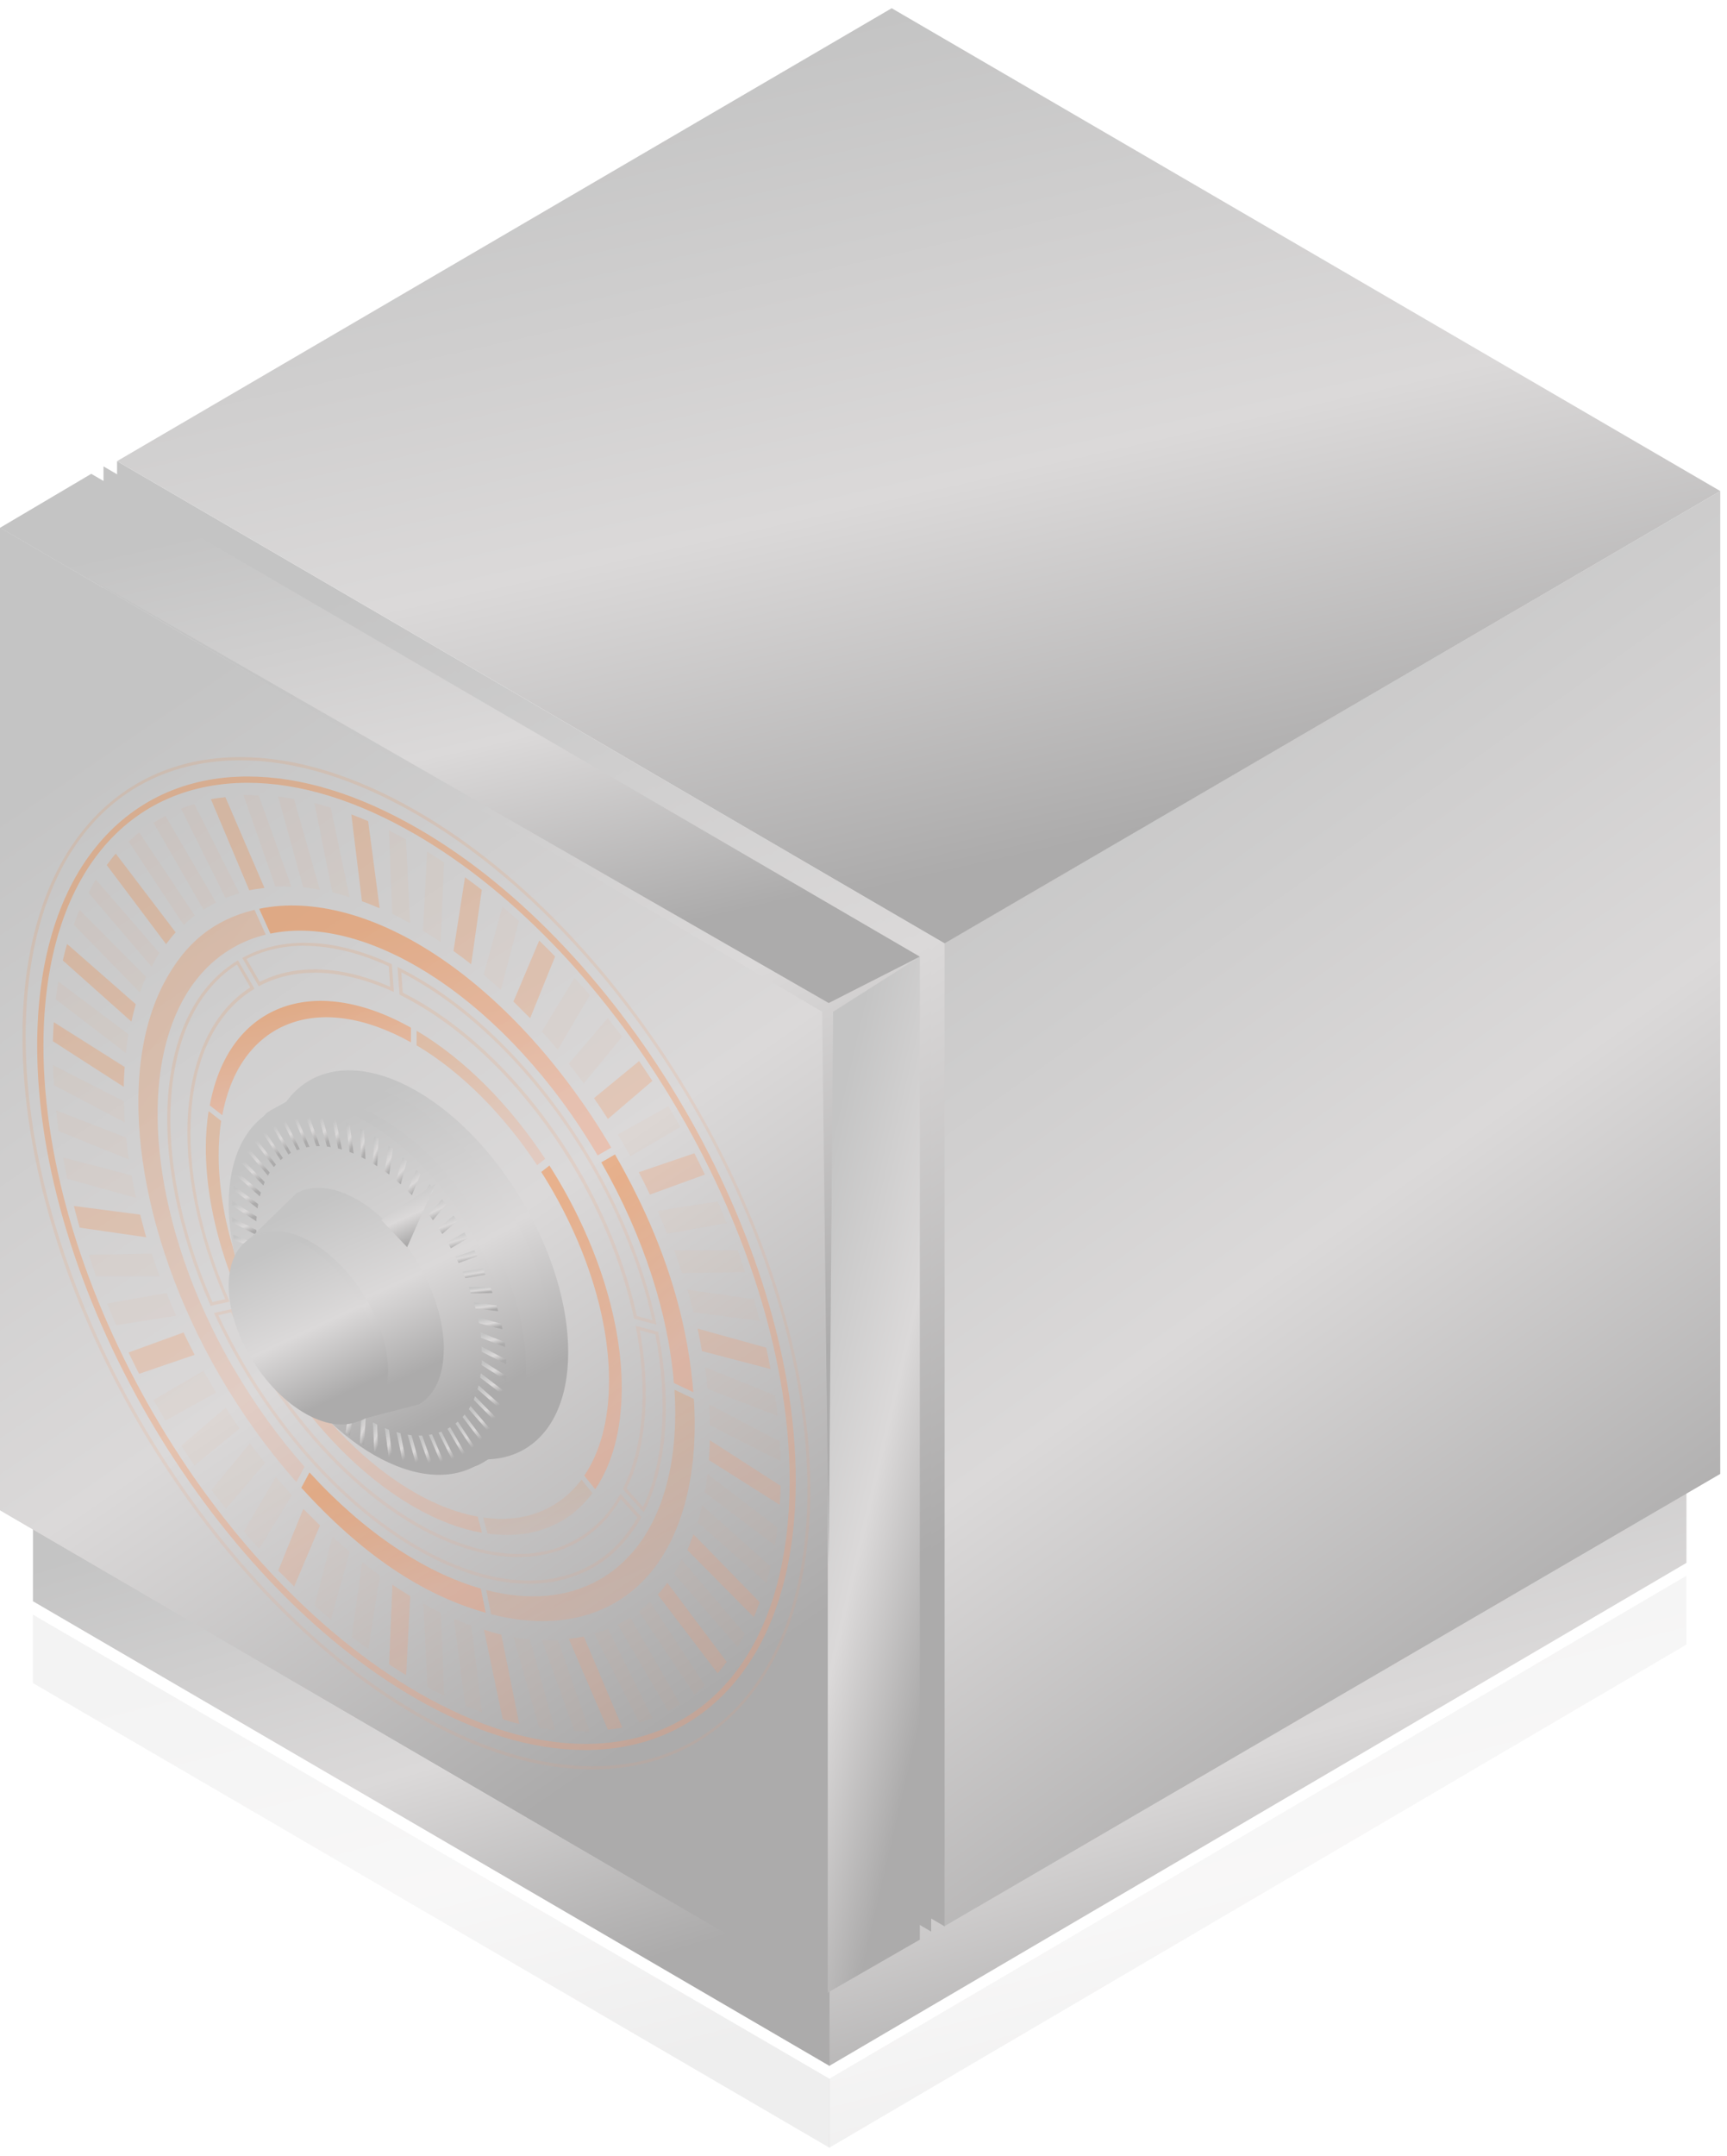 <svg width="105" height="131" viewBox="0 0 105 131" fill="none" xmlns="http://www.w3.org/2000/svg">
<path d="M50.412 116.204V125.528L102.534 94.96V85.636L50.412 116.204Z" fill="url(#paint0_linear_1_2251)"/>
<path d="M50.438 116.204V125.528L2.003 97.291V88.003L50.438 116.204Z" fill="url(#paint1_linear_1_2251)"/>
<path opacity="0.2" d="M50.412 126.308V130.5L102.534 99.923V95.74L50.412 126.308Z" fill="url(#paint2_linear_1_2251)"/>
<path opacity="0.2" d="M50.438 126.308V130.5L2.003 102.263V98.106L50.438 126.308Z" fill="url(#paint3_linear_1_2251)"/>
<path d="M2.003 88.003L50.438 116.204L102.534 85.636L54.046 57.399L2.003 88.003Z" fill="url(#paint4_linear_1_2251)"/>
<path d="M57.404 57.32V117.046L104.59 89.554V29.836L57.404 57.32Z" fill="url(#paint5_linear_1_2251)"/>
<path d="M57.431 57.32V117.046L7.117 87.71V28.019L57.431 57.32Z" fill="url(#paint6_linear_1_2251)"/>
<path d="M7.117 28.019L57.431 57.32L104.59 29.836L54.214 0.5L7.117 28.019Z" fill="url(#paint7_linear_1_2251)"/>
<path d="M56.616 57.648V117.365L6.293 88.029V28.338L56.616 57.648Z" fill="url(#paint8_linear_1_2251)"/>
<path d="M50.297 61.37V121.088L55.925 117.853V58.126L50.297 61.37Z" fill="url(#paint9_linear_1_2251)"/>
<path d="M50.323 61.37V121.088L0 91.761V32.069L50.323 61.37Z" fill="url(#paint10_linear_1_2251)"/>
<g style="mix-blend-mode:color-dodge">
<path d="M50.323 61.37V121.088L0 91.761V32.069L50.323 61.37Z" fill="url(#paint11_linear_1_2251)"/>
</g>
<path d="M0 32.069L50.323 61.37L55.925 58.126L5.548 28.79L0 32.069Z" fill="url(#paint12_linear_1_2251)"/>
<g opacity="0.35">
<path opacity="0.3" d="M36.027 107.51C32.668 107.51 29.052 106.402 25.268 104.222C12.089 96.609 1.365 78.112 1.365 62.983C1.365 57.789 2.632 53.464 5.034 50.469C7.374 47.553 10.689 46.002 14.606 46.002C17.965 46.002 21.581 47.11 25.365 49.29C38.544 56.903 49.269 75.4 49.269 90.529C49.269 95.722 48.001 100.047 45.599 103.043C43.26 105.959 39.945 107.51 36.027 107.51ZM14.615 46.197C6.559 46.197 1.56 52.631 1.56 62.983C1.56 78.05 12.24 96.476 25.374 104.053C29.123 106.216 32.713 107.315 36.036 107.315C44.093 107.315 49.091 100.88 49.091 90.529C49.091 75.462 38.411 57.036 25.277 49.458C21.528 47.296 17.938 46.197 14.615 46.197Z" fill="url(#paint13_linear_1_2251)"/>
<path opacity="0.8" d="M35.584 106.331C32.349 106.331 28.866 105.268 25.224 103.167C12.559 95.855 2.26 78.085 2.26 63.55C2.26 58.552 3.483 54.377 5.805 51.497C8.074 48.669 11.274 47.181 15.058 47.181C18.293 47.181 21.776 48.244 25.419 50.345C38.084 57.656 48.382 75.426 48.382 89.961C48.382 94.96 47.159 99.135 44.837 102.015C42.568 104.833 39.369 106.331 35.584 106.331ZM15.058 47.562C7.4 47.562 2.641 53.686 2.641 63.55C2.641 77.961 12.86 95.581 25.419 102.839C28.999 104.904 32.42 105.959 35.593 105.959C43.251 105.959 48.01 99.835 48.01 89.97C48.01 75.559 37.791 57.94 25.233 50.681C21.652 48.616 18.231 47.562 15.058 47.562Z" fill="url(#paint14_linear_1_2251)"/>
<path opacity="0.6" d="M25.162 90.653C18.612 86.868 13.294 77.704 13.294 70.189C13.294 69.444 13.347 68.753 13.445 68.106L12.683 67.512C12.576 68.212 12.514 68.948 12.514 69.745C12.514 77.74 18.186 87.524 25.153 91.548C26.606 92.39 28.006 92.904 29.309 93.134L29.044 92.151C27.82 91.929 26.518 91.442 25.153 90.653H25.162Z" fill="url(#paint15_linear_1_2251)"/>
<path opacity="0.6" d="M32.651 70.8L33.147 70.41C31.011 67.175 28.29 64.383 25.33 62.629V63.515C28.104 65.163 30.648 67.769 32.651 70.791V70.8Z" fill="url(#paint16_linear_1_2251)"/>
<path d="M24.984 63.329V62.442C18.904 59.03 13.853 61.157 12.754 67.166L13.516 67.76C14.553 62.123 19.277 60.138 24.993 63.337L24.984 63.329Z" fill="url(#paint17_linear_1_2251)"/>
<path d="M33.404 70.818L32.908 71.208C35.425 75.16 37.029 79.769 37.029 83.89C37.029 86.301 36.479 88.251 35.522 89.66L36.187 90.484C37.215 88.978 37.8 86.904 37.8 84.334C37.8 79.947 36.089 75.028 33.404 70.818Z" fill="url(#paint18_linear_1_2251)"/>
<path opacity="0.3" d="M29.371 92.195L29.637 93.179C32.314 93.56 34.565 92.674 36.019 90.724L35.354 89.899C33.989 91.725 31.888 92.558 29.38 92.204L29.371 92.195Z" fill="url(#paint19_linear_1_2251)"/>
<path d="M42.152 84.591C41.77 79.787 40.211 75.054 37.392 70.144L36.559 70.623C39.165 75.178 40.636 79.876 40.973 84.032L42.152 84.591Z" fill="url(#paint20_linear_1_2251)"/>
<path opacity="0.5" d="M39.209 95.944C41.434 93.578 42.488 89.696 42.187 84.998L41.008 84.44C41.345 89.713 39.83 94.047 36.453 95.971C34.468 97.105 32.084 97.264 29.558 96.609L29.859 98.08C33.67 99.064 36.985 98.301 39.209 95.944Z" fill="url(#paint21_linear_1_2251)"/>
<path opacity="0.5" d="M14.189 83.119C8.047 72.528 8.047 61.069 14.189 57.568C14.81 57.213 15.466 56.956 16.157 56.788L15.475 55.281C13.011 55.875 11.265 57.284 9.988 59.695C6.993 65.341 8.349 74.939 13.356 83.58C14.712 85.911 16.281 88.091 18.018 90.05L18.514 89.12C16.955 87.356 15.492 85.344 14.198 83.119H14.189Z" fill="url(#paint22_linear_1_2251)"/>
<path d="M18.816 89.465L18.32 90.396C21.971 94.411 25.64 96.901 29.531 97.991L29.23 96.52C25.782 95.536 22.095 93.063 18.816 89.465Z" fill="url(#paint23_linear_1_2251)"/>
<path d="M36.329 70.206L37.162 69.728C34.343 64.924 30.665 60.847 26.801 58.224C22.937 55.6 19.02 54.537 15.758 55.219L16.441 56.726C22.52 55.459 30.896 60.962 36.338 70.206H36.329Z" fill="url(#paint24_linear_1_2251)"/>
<path opacity="0.3" d="M18.506 57.47C20.11 57.47 21.838 57.887 23.637 58.711L23.726 59.961C22.122 59.261 20.579 58.897 19.135 58.897C17.912 58.897 16.795 59.154 15.794 59.659L14.987 58.268C16.033 57.736 17.221 57.461 18.506 57.461V57.47ZM14.411 58.605L15.217 59.996C13.037 61.388 11.699 64.055 11.442 67.53C11.185 70.951 11.991 74.992 13.693 78.936L12.913 79.113C9.005 70.197 9.643 61.636 14.402 58.605H14.411ZM24.39 59.075C28.68 61.273 32.855 65.509 35.886 70.738C37.658 73.787 38.961 77.066 39.67 80.221L38.722 79.964C38.075 77.022 36.869 73.964 35.221 71.119C32.403 66.253 28.494 62.318 24.488 60.315L24.399 59.075H24.39ZM14.056 79.743C14.482 80.647 14.943 81.542 15.439 82.393C19.675 89.696 26.137 94.606 31.516 94.606C32.855 94.606 34.078 94.295 35.141 93.684C36.196 93.081 37.064 92.204 37.738 91.078L38.748 92.204C38.03 93.462 37.091 94.428 35.948 95.075C34.831 95.713 33.555 96.032 32.145 96.032C29.398 96.032 26.198 94.765 23.132 92.452C19.941 90.05 17.052 86.7 14.765 82.765C14.234 81.843 13.729 80.886 13.277 79.911L14.056 79.734V79.743ZM38.89 80.824L39.847 81.081C40.627 85.175 40.361 88.88 39.094 91.566L38.093 90.449C39.298 87.985 39.581 84.582 38.899 80.824H38.89ZM18.506 57.284C17.15 57.284 15.873 57.577 14.73 58.206L15.732 59.925C16.768 59.367 17.921 59.101 19.144 59.101C20.659 59.101 22.29 59.509 23.947 60.271L23.823 58.587C21.989 57.736 20.189 57.284 18.506 57.284ZM14.473 58.348C9.359 61.405 8.801 70.321 12.807 79.344L13.959 79.087C10.343 70.915 10.848 62.85 15.475 60.076L14.473 58.357V58.348ZM24.169 58.755L24.293 60.439C28.148 62.336 32.101 66.138 35.044 71.217C36.772 74.195 37.933 77.243 38.553 80.124L39.918 80.487C39.245 77.305 37.951 73.937 36.045 70.641C32.792 65.039 28.432 60.838 24.169 58.755ZM14.163 79.521L13.011 79.778C13.48 80.806 14.012 81.834 14.606 82.862C19.348 91.034 26.464 96.228 32.154 96.228C33.564 96.228 34.875 95.908 36.054 95.244C37.295 94.535 38.27 93.489 38.996 92.177L37.72 90.759C37.064 91.938 36.187 92.886 35.061 93.524C33.998 94.127 32.801 94.419 31.525 94.419C26.367 94.419 19.915 89.713 15.607 82.295C15.076 81.373 14.597 80.452 14.172 79.521H14.163ZM38.651 80.558C39.404 84.431 39.138 87.95 37.862 90.475L39.138 91.894C40.565 89.102 40.849 85.202 40.016 80.921L38.651 80.558Z" fill="url(#paint25_linear_1_2251)"/>
<path opacity="0.1" d="M17.717 53.881L15.732 48.333C15.421 48.333 15.102 48.297 14.801 48.306L16.742 53.863C17.061 53.845 17.389 53.863 17.708 53.881H17.717ZM7.808 62.841L3.545 59.633C3.483 59.987 3.439 60.351 3.386 60.714L7.649 63.976C7.693 63.586 7.746 63.213 7.808 62.841ZM19.445 54.067L17.876 48.545C17.548 48.492 17.229 48.43 16.91 48.395L18.435 53.907C18.763 53.943 19.108 54.005 19.454 54.067H19.445ZM27.572 57.781C27.936 58.038 28.29 58.303 28.645 58.587L29.292 54.067C28.955 53.801 28.618 53.553 28.273 53.305L27.572 57.789V57.781ZM25.711 56.548C26.075 56.77 26.438 56.992 26.792 57.231L26.996 52.401C26.651 52.17 26.314 51.958 25.968 51.745L25.72 56.54L25.711 56.548ZM23.646 50.469L23.85 55.529C24.204 55.698 24.568 55.893 24.931 56.088L24.683 51C24.337 50.814 23.992 50.637 23.655 50.469H23.646ZM9.687 57.896L5.823 53.438C5.663 53.686 5.522 53.978 5.38 54.244L9.217 58.738C9.368 58.454 9.519 58.162 9.696 57.896H9.687ZM31.552 55.972C31.224 55.671 30.887 55.388 30.55 55.104L29.407 59.225C29.761 59.526 30.107 59.819 30.453 60.138L31.543 55.981L31.552 55.972ZM8.881 59.358L4.839 55.281C4.706 55.574 4.6 55.884 4.485 56.185L8.508 60.306C8.624 59.987 8.739 59.659 8.881 59.358ZM16.086 53.952L13.711 48.439C13.418 48.474 13.117 48.501 12.833 48.563L15.164 54.093C15.457 54.032 15.767 53.987 16.077 53.952H16.086ZM8.26 61.015L4.086 57.355C3.988 57.674 3.909 58.02 3.829 58.357L7.994 62.07C8.074 61.716 8.163 61.361 8.26 61.024V61.015ZM14.553 54.271L11.814 48.856C11.539 48.944 11.274 49.024 11.008 49.13L13.711 54.563C13.986 54.448 14.269 54.359 14.553 54.271ZM11.841 55.627L8.464 50.575C8.242 50.743 8.03 50.938 7.826 51.133L11.167 56.203C11.389 55.999 11.61 55.804 11.841 55.627ZM10.697 56.655L7.055 51.869C6.86 52.082 6.691 52.33 6.505 52.56L10.113 57.364C10.299 57.116 10.485 56.877 10.689 56.655H10.697ZM21.377 49.485L22.024 54.758C22.379 54.882 22.733 55.033 23.097 55.184L22.396 49.893C22.06 49.751 21.714 49.609 21.377 49.485ZM38.323 70.251L41.363 68.478C41.124 68.052 40.884 67.636 40.636 67.219L37.561 68.93C37.827 69.364 38.075 69.807 38.323 70.251ZM42.169 79.734L46.193 80.257C46.078 79.822 45.971 79.379 45.839 78.945L41.797 78.36C41.939 78.821 42.045 79.282 42.169 79.743V79.734ZM42.692 82.091L46.858 83.181C46.778 82.747 46.698 82.322 46.601 81.887L42.426 80.726C42.533 81.178 42.612 81.63 42.692 82.082V82.091ZM43.02 84.387L47.283 86.044C47.239 85.627 47.186 85.211 47.124 84.785L42.861 83.066C42.932 83.509 42.976 83.952 43.02 84.387ZM37.552 98.7L40.627 103.965C40.875 103.832 41.115 103.699 41.354 103.548L38.314 98.266C38.066 98.425 37.809 98.567 37.552 98.7ZM12.373 83.288L9.333 85.06C9.572 85.486 9.811 85.902 10.059 86.319L13.135 84.608C12.869 84.174 12.621 83.731 12.373 83.288ZM13.135 54.838L10.059 49.574C9.811 49.706 9.572 49.839 9.333 49.99L12.373 55.272C12.621 55.113 12.878 54.971 13.135 54.838ZM35.496 65.828L37.827 62.992C37.543 62.611 37.242 62.239 36.949 61.857L34.574 64.631C34.884 65.021 35.194 65.42 35.487 65.828H35.496ZM36.967 67.99L39.67 65.677C39.404 65.27 39.138 64.871 38.864 64.472L36.125 66.723C36.408 67.14 36.692 67.556 36.967 67.99ZM32.234 61.875L33.759 58.117C33.44 57.789 33.112 57.47 32.792 57.151L31.224 60.856C31.561 61.193 31.906 61.521 32.243 61.866L32.234 61.875ZM33.918 63.781L35.859 60.466C35.558 60.102 35.239 59.766 34.928 59.42L32.943 62.682C33.271 63.045 33.599 63.408 33.909 63.789L33.918 63.781ZM40.574 74.957L44.181 74.319C44.004 73.875 43.827 73.441 43.632 72.998L39.989 73.574C40.193 74.035 40.379 74.496 40.565 74.957H40.574ZM39.528 72.581L42.87 71.367C42.657 70.933 42.453 70.499 42.231 70.073L38.855 71.225C39.094 71.677 39.316 72.129 39.528 72.581ZM41.46 77.35L45.298 77.288C45.147 76.844 45.014 76.401 44.855 75.967H40.991C41.168 76.428 41.31 76.889 41.469 77.35H41.46ZM19.117 48.794L20.207 54.218C20.553 54.297 20.899 54.404 21.253 54.51L20.11 49.077C19.773 48.98 19.436 48.873 19.108 48.794H19.117ZM25.738 97.433L25.986 102.52C26.331 102.706 26.677 102.883 27.014 103.052L26.81 97.991C26.456 97.823 26.092 97.628 25.729 97.433H25.738ZM38.846 97.903L42.223 102.954C42.444 102.786 42.657 102.591 42.861 102.396L39.519 97.326C39.298 97.53 39.076 97.725 38.846 97.903ZM32.943 99.64L34.928 105.188C35.239 105.188 35.558 105.223 35.859 105.214L33.918 99.657C33.599 99.675 33.271 99.657 32.952 99.648L32.943 99.64ZM36.125 99.258L38.864 104.674C39.138 104.585 39.404 104.505 39.67 104.399L36.967 98.966C36.692 99.081 36.408 99.17 36.125 99.258ZM27.59 98.346L28.29 103.637C28.636 103.779 28.973 103.92 29.309 104.044L28.662 98.771C28.308 98.647 27.953 98.496 27.59 98.346ZM29.425 99.028L30.568 104.461C30.905 104.559 31.241 104.665 31.569 104.745L30.479 99.321C30.134 99.241 29.788 99.134 29.433 99.028H29.425ZM31.215 99.462L32.784 104.984C33.112 105.037 33.431 105.099 33.75 105.135L32.225 99.622C31.897 99.587 31.552 99.524 31.206 99.462H31.215ZM34.583 99.578L36.958 105.09C37.251 105.055 37.552 105.028 37.836 104.966L35.496 99.436C35.203 99.498 34.893 99.542 34.583 99.578ZM43.1 88.712L47.407 91.433C47.434 91.06 47.452 90.67 47.461 90.281L43.153 87.506C43.153 87.914 43.127 88.322 43.1 88.712ZM42.852 90.688L47.115 93.897C47.177 93.542 47.221 93.179 47.274 92.815L43.011 89.554C42.967 89.944 42.914 90.316 42.852 90.688ZM39.989 96.874L43.632 101.66C43.827 101.448 43.995 101.208 44.181 100.969L40.574 96.165C40.388 96.414 40.202 96.653 39.998 96.874H39.989ZM43.153 86.594L47.461 88.791C47.452 88.393 47.434 87.985 47.407 87.577L43.1 85.317C43.127 85.743 43.144 86.168 43.153 86.585V86.594ZM42.417 92.505L46.592 96.174C46.689 95.855 46.769 95.51 46.849 95.173L42.683 91.459C42.604 91.814 42.515 92.168 42.417 92.505ZM40.982 95.616L44.846 100.074C45.005 99.826 45.147 99.533 45.289 99.267L41.452 94.774C41.301 95.058 41.15 95.35 40.973 95.616H40.982ZM41.797 94.153L45.839 98.23C45.971 97.938 46.078 97.628 46.193 97.326L42.169 93.205C42.054 93.524 41.939 93.852 41.797 94.153ZM15.191 87.692L12.86 90.529C13.144 90.919 13.445 91.282 13.737 91.663L16.113 88.889C15.803 88.499 15.492 88.1 15.2 87.701L15.191 87.692ZM9.235 76.171L5.397 76.233C5.548 76.676 5.681 77.119 5.841 77.553H9.705C9.528 77.093 9.386 76.632 9.226 76.171H9.235ZM10.121 78.564L6.514 79.202C6.691 79.645 6.869 80.079 7.064 80.522L10.706 79.946C10.502 79.486 10.316 79.025 10.13 78.564H10.121ZM8.526 73.778L4.502 73.255C4.618 73.689 4.724 74.132 4.857 74.567L8.898 75.152C8.757 74.691 8.65 74.23 8.526 73.769V73.778ZM7.675 69.125L3.412 67.468C3.457 67.884 3.51 68.309 3.572 68.726L7.835 70.445C7.764 70.002 7.72 69.559 7.675 69.125ZM8.003 71.42L3.838 70.33C3.917 70.764 3.997 71.19 4.095 71.624L8.269 72.785C8.163 72.333 8.083 71.881 8.003 71.429V71.42ZM23.673 101.102C24.018 101.332 24.355 101.545 24.701 101.758L24.949 96.954C24.585 96.733 24.222 96.511 23.868 96.272L23.664 101.102H23.673ZM11.167 80.939L7.826 82.153C8.039 82.588 8.242 83.022 8.464 83.447L11.841 82.295C11.601 81.843 11.38 81.391 11.167 80.939ZM7.533 66.918L3.226 64.72C3.235 65.119 3.253 65.527 3.279 65.934L7.587 68.194C7.56 67.769 7.542 67.344 7.533 66.927V66.918ZM13.72 85.53L11.017 87.843C11.282 88.251 11.548 88.65 11.823 89.049L14.562 86.797C14.278 86.381 13.994 85.964 13.72 85.53ZM19.117 97.539C19.445 97.841 19.782 98.124 20.119 98.408L21.262 94.287C20.907 93.985 20.562 93.693 20.216 93.374L19.126 97.539H19.117ZM21.377 99.445C21.714 99.71 22.051 99.959 22.396 100.207L23.097 95.722C22.733 95.465 22.379 95.199 22.024 94.916L21.377 99.436V99.445ZM18.452 91.645L16.928 95.403C17.247 95.731 17.575 96.05 17.894 96.369L19.463 92.665C19.126 92.328 18.78 92 18.444 91.654L18.452 91.645ZM16.768 89.74L14.828 93.055C15.129 93.418 15.448 93.755 15.758 94.109L17.743 90.848C17.416 90.484 17.088 90.121 16.777 89.74H16.768ZM7.587 64.809L3.279 62.088C3.253 62.469 3.235 62.85 3.226 63.24L7.533 66.014C7.533 65.606 7.56 65.199 7.587 64.809Z" fill="url(#paint26_linear_1_2251)"/>
<path opacity="0.5" d="M27.572 57.781C27.936 58.038 28.29 58.303 28.645 58.587L29.292 54.067C28.955 53.801 28.618 53.553 28.272 53.305L27.572 57.789V57.781ZM16.077 53.952L13.702 48.439C13.409 48.474 13.108 48.501 12.825 48.563L15.155 54.094C15.448 54.032 15.758 53.987 16.068 53.952H16.077ZM8.251 61.015L4.077 57.355C3.979 57.674 3.9 58.02 3.82 58.357L7.985 62.07C8.065 61.716 8.154 61.361 8.251 61.024V61.015ZM10.68 56.655L7.037 51.869C6.842 52.082 6.674 52.33 6.488 52.56L10.095 57.364C10.281 57.116 10.467 56.877 10.671 56.655H10.68ZM21.359 49.485L22.006 54.758C22.361 54.882 22.715 55.033 23.079 55.184L22.379 49.893C22.042 49.751 21.696 49.609 21.359 49.485ZM42.675 82.091L46.84 83.181C46.76 82.747 46.681 82.322 46.583 81.887L42.409 80.726C42.515 81.178 42.595 81.63 42.675 82.082V82.091ZM36.958 67.99L39.661 65.677C39.395 65.27 39.129 64.871 38.855 64.472L36.116 66.723C36.4 67.14 36.683 67.556 36.958 67.99ZM32.225 61.875L33.75 58.117C33.431 57.789 33.103 57.47 32.784 57.151L31.215 60.856C31.552 61.193 31.897 61.521 32.234 61.866L32.225 61.875ZM39.511 72.581L42.852 71.367C42.639 70.933 42.435 70.499 42.214 70.073L38.837 71.225C39.076 71.677 39.298 72.129 39.511 72.581ZM29.425 99.028L30.568 104.461C30.905 104.559 31.241 104.665 31.569 104.745L30.479 99.321C30.134 99.241 29.788 99.135 29.433 99.028H29.425ZM34.583 99.578L36.958 105.09C37.251 105.055 37.552 105.028 37.835 104.966L35.496 99.436C35.203 99.498 34.893 99.542 34.583 99.578ZM43.1 88.712L47.407 91.433C47.434 91.06 47.452 90.671 47.461 90.281L43.153 87.506C43.153 87.914 43.127 88.322 43.1 88.712ZM39.989 96.883L43.632 101.669C43.827 101.457 43.995 101.217 44.181 100.978L40.574 96.174C40.388 96.422 40.202 96.662 39.998 96.883H39.989ZM41.788 94.18L45.83 98.257C45.963 97.965 46.069 97.654 46.184 97.353L42.16 93.232C42.045 93.551 41.93 93.879 41.788 94.18ZM8.517 73.805L4.493 73.282C4.609 73.716 4.715 74.159 4.848 74.593L8.889 75.178C8.748 74.717 8.641 74.257 8.517 73.796V73.805ZM23.664 101.129C24.009 101.359 24.346 101.572 24.692 101.784L24.94 96.981C24.577 96.759 24.213 96.538 23.859 96.298L23.655 101.129H23.664ZM11.158 80.966L7.817 82.18C8.03 82.614 8.234 83.048 8.455 83.474L11.832 82.322C11.593 81.87 11.371 81.418 11.158 80.966ZM18.444 91.672L16.919 95.43C17.238 95.758 17.566 96.077 17.885 96.396L19.454 92.691C19.117 92.354 18.771 92.026 18.435 91.681L18.444 91.672ZM7.578 64.835L3.27 62.114C3.244 62.495 3.226 62.877 3.217 63.267L7.525 66.041C7.525 65.633 7.551 65.225 7.578 64.835Z" fill="url(#paint27_linear_1_2251)"/>
</g>
<path d="M34.547 82.162C34.547 87.994 30.426 90.343 25.348 87.409C20.269 84.475 16.148 77.376 16.148 71.544C16.148 65.713 20.269 63.364 25.348 66.298C30.426 69.231 34.547 76.33 34.547 82.162Z" fill="url(#paint28_linear_1_2251)"/>
<path d="M33.59 82.189C33.59 84.918 32.651 86.859 31.117 87.79C31.073 87.817 29.354 88.871 29.309 88.898C27.714 89.793 28.733 87.763 26.314 86.372C21.439 83.562 17.486 76.747 17.486 71.154C17.486 68.389 14.934 68.363 16.494 67.441C16.538 67.414 18.559 66.306 18.603 66.289C20.189 65.429 22.37 65.589 24.763 66.971C29.637 69.781 33.59 76.596 33.59 82.189Z" fill="url(#paint29_linear_1_2251)"/>
<path d="M31.561 83.367C31.561 88.96 27.608 91.211 22.733 88.401C17.859 85.592 13.906 78.776 13.906 73.184C13.906 67.591 17.859 65.34 22.733 68.15C27.608 70.959 31.561 77.775 31.561 83.367Z" fill="url(#paint30_linear_1_2251)"/>
<g style="mix-blend-mode:color-dodge">
<path d="M23.159 67.937C20.819 66.59 18.701 66.404 17.123 67.193C18.594 66.785 20.42 67.087 22.396 68.23C27.271 71.039 31.224 77.855 31.224 83.447C31.224 86.363 30.151 88.366 28.441 89.217C30.595 88.614 31.986 86.469 31.986 83.146C31.986 77.553 28.033 70.738 23.159 67.928V67.937Z" fill="url(#paint31_linear_1_2251)"/>
</g>
<g style="mix-blend-mode:multiply">
<path d="M26.872 72.865L26.066 73.805C26.154 73.911 26.234 74.026 26.323 74.141L27.12 73.175C27.058 73.087 26.987 72.998 26.916 72.918L26.872 72.865Z" fill="url(#paint32_linear_1_2251)"/>
<path d="M26.367 72.227C26.305 72.147 26.234 72.076 26.172 72.005L26.119 71.943L25.445 73.051L25.481 73.087C25.56 73.175 25.64 73.264 25.72 73.353L26.385 72.227H26.367Z" fill="url(#paint33_linear_1_2251)"/>
<path d="M26.225 89.19C26.225 89.19 26.314 89.19 26.358 89.19L25.667 87.223C25.596 87.223 25.525 87.223 25.454 87.223L26.154 89.19C26.154 89.19 26.198 89.19 26.225 89.19Z" fill="url(#paint34_linear_1_2251)"/>
<path d="M25.569 71.341C25.489 71.261 25.419 71.181 25.339 71.11L25.312 71.084L24.772 72.351L24.816 72.395C24.896 72.466 24.967 72.546 25.046 72.617L25.569 71.332V71.341Z" fill="url(#paint35_linear_1_2251)"/>
<path d="M27.803 88.924L26.837 86.984C26.775 87.01 26.713 87.028 26.659 87.046L27.634 88.978C27.688 88.96 27.75 88.942 27.803 88.924Z" fill="url(#paint36_linear_1_2251)"/>
<path d="M26.961 89.137C27.005 89.137 27.058 89.128 27.103 89.12L26.269 87.152C26.207 87.161 26.137 87.17 26.075 87.179L26.916 89.137H26.961Z" fill="url(#paint37_linear_1_2251)"/>
<path d="M27.581 73.858L26.651 74.62C26.73 74.735 26.81 74.859 26.89 74.974L27.803 74.186C27.732 74.07 27.652 73.964 27.581 73.858Z" fill="url(#paint38_linear_1_2251)"/>
<path d="M25.401 89.128C25.454 89.137 25.507 89.146 25.56 89.155L25.02 87.205C24.94 87.196 24.869 87.178 24.789 87.17L25.339 89.12H25.392L25.401 89.128Z" fill="url(#paint39_linear_1_2251)"/>
<path d="M29.3 82.65C29.3 82.747 29.3 82.845 29.283 82.942L30.781 83.89C30.781 83.802 30.781 83.713 30.79 83.616L29.292 82.65H29.3Z" fill="url(#paint40_linear_1_2251)"/>
<path d="M22.76 88.198C22.84 88.242 22.919 88.286 22.999 88.322L22.928 86.558C22.84 86.514 22.76 86.469 22.671 86.425L22.76 88.189V88.198Z" fill="url(#paint41_linear_1_2251)"/>
<path d="M22.76 69.036L22.671 70.694C22.76 70.747 22.848 70.809 22.937 70.862L23.008 69.196C22.928 69.143 22.84 69.089 22.76 69.036Z" fill="url(#paint42_linear_1_2251)"/>
<path d="M24.727 88.987L24.346 87.081C24.266 87.063 24.187 87.037 24.107 87.01L24.506 88.916C24.577 88.942 24.656 88.96 24.727 88.978V88.987Z" fill="url(#paint43_linear_1_2251)"/>
<path d="M24.479 70.312L24.089 71.722C24.178 71.802 24.275 71.881 24.364 71.961L24.736 70.534C24.648 70.454 24.568 70.383 24.479 70.312Z" fill="url(#paint44_linear_1_2251)"/>
<path d="M27.2 75.471C27.271 75.595 27.342 75.719 27.413 75.843L28.441 75.24C28.37 75.125 28.308 75.001 28.237 74.886L27.191 75.471H27.2Z" fill="url(#paint45_linear_1_2251)"/>
<path d="M23.877 88.712L23.646 86.868C23.566 86.842 23.486 86.806 23.398 86.771L23.646 88.614C23.726 88.65 23.805 88.676 23.877 88.712Z" fill="url(#paint46_linear_1_2251)"/>
<path d="M23.628 69.621L23.389 71.163C23.478 71.234 23.575 71.296 23.664 71.367L23.885 69.816C23.797 69.754 23.717 69.683 23.628 69.621Z" fill="url(#paint47_linear_1_2251)"/>
<path d="M29.052 80.044C29.079 80.159 29.097 80.283 29.123 80.398L30.55 80.771C30.532 80.655 30.506 80.549 30.479 80.434L29.052 80.035V80.044Z" fill="url(#paint48_linear_1_2251)"/>
<path d="M28.45 88.605L27.368 86.718C27.315 86.753 27.262 86.78 27.209 86.815L28.308 88.694C28.361 88.668 28.414 88.641 28.459 88.605H28.45Z" fill="url(#paint49_linear_1_2251)"/>
<path d="M30.506 85.698C30.524 85.627 30.541 85.548 30.559 85.477L29.097 84.174C29.079 84.254 29.061 84.334 29.035 84.413L30.506 85.698Z" fill="url(#paint50_linear_1_2251)"/>
<path d="M30.302 86.292L28.884 84.839C28.857 84.91 28.831 84.981 28.804 85.052L30.231 86.496C30.249 86.443 30.267 86.399 30.293 86.345L30.311 86.301L30.302 86.292Z" fill="url(#paint51_linear_1_2251)"/>
<path d="M29.3 82.136L30.79 82.898C30.79 82.8 30.79 82.703 30.772 82.605L29.283 81.825C29.283 81.932 29.292 82.038 29.292 82.136H29.3Z" fill="url(#paint52_linear_1_2251)"/>
<path d="M30.674 81.542L29.203 80.948C29.221 81.046 29.23 81.161 29.247 81.285L30.719 81.852C30.71 81.746 30.692 81.639 30.683 81.533L30.674 81.542Z" fill="url(#paint53_linear_1_2251)"/>
<path d="M29.194 83.704L30.683 84.83C30.692 84.75 30.71 84.661 30.719 84.582L29.23 83.438C29.221 83.536 29.203 83.624 29.194 83.704Z" fill="url(#paint54_linear_1_2251)"/>
<path d="M30.196 79.326L28.813 79.122C28.849 79.237 28.875 79.353 28.902 79.468V79.494L30.284 79.672V79.645C30.249 79.539 30.222 79.424 30.187 79.317L30.196 79.326Z" fill="url(#paint55_linear_1_2251)"/>
<path d="M29.026 88.18L27.838 86.372C27.785 86.416 27.741 86.461 27.696 86.496L28.902 88.295C28.946 88.26 28.99 88.215 29.035 88.18H29.026Z" fill="url(#paint56_linear_1_2251)"/>
<path d="M28.84 75.967L27.696 76.357C27.758 76.481 27.829 76.614 27.883 76.738L29.017 76.33C28.955 76.206 28.902 76.082 28.84 75.967Z" fill="url(#paint57_linear_1_2251)"/>
<path d="M29.504 87.684L29.531 87.657L28.246 85.947C28.202 86 28.166 86.053 28.122 86.097L29.416 87.799C29.416 87.799 29.478 87.719 29.504 87.684Z" fill="url(#paint58_linear_1_2251)"/>
<path d="M29.371 77.075L28.131 77.27C28.184 77.403 28.237 77.527 28.29 77.66L29.513 77.447L29.487 77.394C29.442 77.288 29.407 77.19 29.363 77.084L29.371 77.075Z" fill="url(#paint59_linear_1_2251)"/>
<path d="M29.823 78.2H28.503C28.547 78.316 28.583 78.431 28.618 78.546V78.582L29.939 78.564C29.939 78.537 29.921 78.511 29.912 78.484C29.886 78.387 29.85 78.298 29.815 78.2H29.823Z" fill="url(#paint60_linear_1_2251)"/>
<path d="M29.868 87.196C29.868 87.196 29.912 87.125 29.93 87.09C29.939 87.072 29.956 87.046 29.965 87.028L28.609 85.433C28.574 85.495 28.538 85.557 28.503 85.619L29.877 87.196H29.868Z" fill="url(#paint61_linear_1_2251)"/>
<path d="M15.847 76.818C15.82 76.703 15.802 76.579 15.776 76.463L14.349 76.091C14.367 76.206 14.393 76.313 14.42 76.428L15.847 76.827V76.818Z" fill="url(#paint62_linear_1_2251)"/>
<path d="M15.067 78.67H16.387C16.352 78.564 16.308 78.449 16.272 78.342L16.254 78.289L14.943 78.307C14.943 78.307 14.96 78.369 14.969 78.395C14.996 78.484 15.031 78.582 15.058 78.67H15.067Z" fill="url(#paint63_linear_1_2251)"/>
<path d="M14.934 69.843L16.29 71.429C16.325 71.367 16.361 71.305 16.396 71.243L15.023 69.665C15.023 69.665 14.987 69.736 14.96 69.772C14.952 69.799 14.934 69.816 14.925 69.834L14.934 69.843Z" fill="url(#paint64_linear_1_2251)"/>
<path d="M15.395 69.169C15.395 69.169 15.377 69.196 15.368 69.205L16.653 70.915C16.698 70.862 16.733 70.809 16.777 70.765L15.483 69.063C15.483 69.063 15.43 69.134 15.404 69.169H15.395Z" fill="url(#paint65_linear_1_2251)"/>
<path d="M15.873 68.682L17.061 70.49C17.105 70.446 17.158 70.41 17.203 70.366L15.997 68.567C15.953 68.602 15.909 68.646 15.864 68.682H15.873Z" fill="url(#paint66_linear_1_2251)"/>
<path d="M17.203 80.505C17.141 80.381 17.07 80.248 17.008 80.124L15.873 80.531C15.935 80.655 15.989 80.771 16.051 80.895L17.194 80.505H17.203Z" fill="url(#paint67_linear_1_2251)"/>
<path d="M14.703 77.536L16.086 77.74C16.051 77.624 16.024 77.509 15.997 77.403V77.376L14.615 77.199V77.217C14.65 77.323 14.677 77.438 14.712 77.545L14.703 77.536Z" fill="url(#paint68_linear_1_2251)"/>
<path d="M15.528 79.787L16.768 79.592C16.715 79.459 16.662 79.335 16.609 79.202L15.386 79.424L15.412 79.495C15.448 79.592 15.492 79.689 15.537 79.787H15.528Z" fill="url(#paint69_linear_1_2251)"/>
<path d="M22.139 87.834L22.228 86.177C22.131 86.115 22.042 86.062 21.962 86.009L21.891 87.675C21.971 87.728 22.06 87.781 22.139 87.834Z" fill="url(#paint70_linear_1_2251)"/>
<path d="M15.59 74.212C15.59 74.115 15.59 74.017 15.607 73.92L14.11 72.971C14.11 73.06 14.11 73.149 14.101 73.246L15.599 74.212H15.59Z" fill="url(#paint71_linear_1_2251)"/>
<path d="M14.11 74.265L15.599 75.045C15.599 74.939 15.59 74.833 15.59 74.735L14.101 73.973C14.101 74.07 14.101 74.168 14.11 74.265Z" fill="url(#paint72_linear_1_2251)"/>
<path d="M14.216 75.329L15.687 75.923C15.669 75.808 15.661 75.701 15.643 75.586L14.172 75.019C14.181 75.125 14.198 75.231 14.207 75.338L14.216 75.329Z" fill="url(#paint73_linear_1_2251)"/>
<path d="M15.696 73.157L14.207 72.032C14.198 72.112 14.181 72.2 14.172 72.28L15.661 73.423C15.669 73.344 15.687 73.246 15.696 73.157Z" fill="url(#paint74_linear_1_2251)"/>
<path d="M14.597 70.579L16.015 72.032C16.042 71.961 16.068 71.89 16.095 71.819L14.668 70.375C14.65 70.428 14.633 70.472 14.606 70.525L14.588 70.57L14.597 70.579Z" fill="url(#paint75_linear_1_2251)"/>
<path d="M16.449 68.256L17.531 70.144C17.584 70.109 17.637 70.082 17.69 70.047L16.591 68.168C16.538 68.194 16.494 68.221 16.441 68.256H16.449Z" fill="url(#paint76_linear_1_2251)"/>
<path d="M14.393 71.172C14.376 71.243 14.358 71.323 14.34 71.394L15.802 72.697C15.82 72.617 15.838 72.537 15.864 72.457L14.393 71.172Z" fill="url(#paint77_linear_1_2251)"/>
<path d="M19.498 67.742C19.445 67.733 19.392 67.725 19.339 67.716L19.879 69.665C19.959 69.674 20.03 69.692 20.11 69.701L19.56 67.751H19.507L19.498 67.742Z" fill="url(#paint78_linear_1_2251)"/>
<path d="M20.42 86.549L20.81 85.14C20.721 85.06 20.624 84.981 20.535 84.901L20.163 86.328C20.252 86.407 20.331 86.478 20.42 86.549Z" fill="url(#paint79_linear_1_2251)"/>
<path d="M19.33 85.521C19.41 85.601 19.48 85.672 19.56 85.752L19.587 85.778L20.128 84.511L20.092 84.475C20.012 84.395 19.933 84.325 19.862 84.245L19.339 85.53L19.33 85.521Z" fill="url(#paint80_linear_1_2251)"/>
<path d="M20.172 67.875L20.553 69.781C20.633 69.799 20.712 69.825 20.792 69.843L20.393 67.937C20.323 67.911 20.243 67.893 20.172 67.875Z" fill="url(#paint81_linear_1_2251)"/>
<path d="M21.023 68.15L21.253 69.993C21.342 70.029 21.422 70.055 21.501 70.091L21.253 68.248C21.173 68.212 21.093 68.186 21.023 68.15Z" fill="url(#paint82_linear_1_2251)"/>
<path d="M17.699 81.391C17.628 81.267 17.557 81.143 17.486 81.019L16.458 81.622C16.529 81.737 16.591 81.861 16.662 81.976L17.708 81.391H17.699Z" fill="url(#paint83_linear_1_2251)"/>
<path d="M21.271 87.241L21.51 85.698C21.422 85.628 21.324 85.566 21.235 85.495L21.014 87.046C21.102 87.108 21.182 87.179 21.271 87.241Z" fill="url(#paint84_linear_1_2251)"/>
<path d="M21.891 68.54L21.962 70.304C22.051 70.348 22.131 70.392 22.219 70.437L22.131 68.673C22.051 68.629 21.971 68.584 21.891 68.549V68.54Z" fill="url(#paint85_linear_1_2251)"/>
<path d="M17.309 83.004L18.24 82.242C18.16 82.127 18.08 82.003 18 81.888L17.079 82.676C17.15 82.791 17.229 82.898 17.3 83.004H17.309Z" fill="url(#paint86_linear_1_2251)"/>
<path d="M17.087 67.946L18.054 69.887C18.116 69.861 18.178 69.843 18.231 69.825L17.256 67.893C17.203 67.911 17.141 67.928 17.087 67.946Z" fill="url(#paint87_linear_1_2251)"/>
<path d="M17.93 67.725C17.885 67.725 17.832 67.734 17.788 67.742L18.621 69.71C18.683 69.701 18.754 69.692 18.816 69.683L17.974 67.725H17.93Z" fill="url(#paint88_linear_1_2251)"/>
<path d="M18.532 84.635C18.594 84.715 18.665 84.785 18.736 84.856L18.789 84.918L19.463 83.811L19.436 83.784C19.356 83.695 19.268 83.598 19.188 83.509L18.523 84.635H18.532Z" fill="url(#paint89_linear_1_2251)"/>
<path d="M18.674 67.671C18.674 67.671 18.585 67.671 18.541 67.671L19.232 69.639C19.232 69.639 19.268 69.639 19.285 69.639C19.339 69.639 19.392 69.639 19.445 69.639L18.745 67.671C18.745 67.671 18.701 67.671 18.674 67.671Z" fill="url(#paint90_linear_1_2251)"/>
<path d="M18.027 83.997L18.834 83.057C18.745 82.951 18.665 82.836 18.576 82.721L17.779 83.686C17.841 83.775 17.912 83.855 17.974 83.944L18.018 84.006L18.027 83.997Z" fill="url(#paint91_linear_1_2251)"/>
</g>
<path d="M26.979 81.976C26.979 83.607 26.42 84.759 25.498 85.317C25.472 85.335 22.175 86.177 22.148 86.195C21.288 86.656 21.838 85.61 20.544 84.892C17.93 83.447 15.811 79.946 15.811 77.075C15.811 75.657 14.438 75.648 15.28 75.169C15.306 75.16 18.018 72.502 18.018 72.502C18.993 71.97 20.287 72.067 21.723 72.892C24.63 74.567 26.987 78.635 26.987 81.967L26.979 81.976Z" fill="url(#paint92_linear_1_2251)"/>
<path d="M23.371 83.35C23.371 86.221 21.253 87.374 18.639 85.929C16.024 84.484 13.906 80.983 13.906 78.112C13.906 75.24 16.024 74.088 18.639 75.533C21.253 76.977 23.371 80.478 23.371 83.35Z" fill="url(#paint93_linear_1_2251)"/>
<g style="mix-blend-mode:color-dodge">
<path d="M18.842 75.418C17.584 74.717 16.441 74.629 15.581 75.036C16.378 74.824 17.362 74.983 18.426 75.568C21.058 77.022 23.185 80.54 23.185 83.421C23.185 84.927 22.609 85.955 21.678 86.399C22.84 86.088 23.593 84.981 23.593 83.27C23.593 80.381 21.457 76.871 18.834 75.418H18.842Z" fill="url(#paint94_linear_1_2251)"/>
</g>
<path d="M23.176 74.115L26.464 71.925L24.754 75.781L23.176 74.115Z" fill="url(#paint95_linear_1_2251)"/>
<g style="mix-blend-mode:color-dodge">
<path d="M50.385 95.066L50.651 61.476L55.925 58.126L50.385 60.944L4.591 34.657L49.986 61.476L50.385 95.066Z" fill="url(#paint96_linear_1_2251)"/>
</g>
<defs>
<linearGradient id="paint0_linear_1_2251" x1="76.473" y1="85.636" x2="86.564" y2="119.869" gradientUnits="userSpaceOnUse">
<stop stop-color="#C4C4C4"/>
<stop offset="0.552" stop-color="#DBD9D9"/>
<stop offset="1" stop-color="#ACABAB"/>
</linearGradient>
<linearGradient id="paint1_linear_1_2251" x1="26.221" y1="88.003" x2="35.811" y2="120.141" gradientUnits="userSpaceOnUse">
<stop stop-color="#C4C4C4"/>
<stop offset="0.552" stop-color="#DBD9D9"/>
<stop offset="1" stop-color="#ACABAB"/>
</linearGradient>
<linearGradient id="paint2_linear_1_2251" x1="76.473" y1="95.74" x2="84.285" y2="126.155" gradientUnits="userSpaceOnUse">
<stop stop-color="#C4C4C4"/>
<stop offset="0.552" stop-color="#DBD9D9"/>
<stop offset="1" stop-color="#ACABAB"/>
</linearGradient>
<linearGradient id="paint3_linear_1_2251" x1="26.221" y1="98.106" x2="33.52" y2="126.44" gradientUnits="userSpaceOnUse">
<stop stop-color="#C4C4C4"/>
<stop offset="0.552" stop-color="#DBD9D9"/>
<stop offset="1" stop-color="#ACABAB"/>
</linearGradient>
<linearGradient id="paint4_linear_1_2251" x1="52.269" y1="57.399" x2="64.029" y2="109.598" gradientUnits="userSpaceOnUse">
<stop stop-color="#C4C4C4"/>
<stop offset="0.552" stop-color="#DBD9D9"/>
<stop offset="1" stop-color="#ACABAB"/>
</linearGradient>
<linearGradient id="paint5_linear_1_2251" x1="80.997" y1="29.836" x2="119.428" y2="83.82" gradientUnits="userSpaceOnUse">
<stop stop-color="#C4C4C4"/>
<stop offset="0.552" stop-color="#DBD9D9"/>
<stop offset="1" stop-color="#ACABAB"/>
</linearGradient>
<linearGradient id="paint6_linear_1_2251" x1="32.274" y1="28.019" x2="70.917" y2="84.72" gradientUnits="userSpaceOnUse">
<stop stop-color="#C4C4C4"/>
<stop offset="0.552" stop-color="#DBD9D9"/>
<stop offset="1" stop-color="#ACABAB"/>
</linearGradient>
<linearGradient id="paint7_linear_1_2251" x1="55.854" y1="0.5" x2="67.182" y2="50.953" gradientUnits="userSpaceOnUse">
<stop stop-color="#C4C4C4"/>
<stop offset="0.552" stop-color="#DBD9D9"/>
<stop offset="1" stop-color="#ACABAB"/>
</linearGradient>
<linearGradient id="paint8_linear_1_2251" x1="31.454" y1="28.338" x2="70.095" y2="85.045" gradientUnits="userSpaceOnUse">
<stop stop-color="#C4C4C4"/>
<stop offset="0.552" stop-color="#DBD9D9"/>
<stop offset="1" stop-color="#ACABAB"/>
</linearGradient>
<linearGradient id="paint9_linear_1_2251" x1="53.111" y1="58.126" x2="66.042" y2="61.127" gradientUnits="userSpaceOnUse">
<stop stop-color="#C4C4C4"/>
<stop offset="0.552" stop-color="#DBD9D9"/>
<stop offset="1" stop-color="#ACABAB"/>
</linearGradient>
<linearGradient id="paint10_linear_1_2251" x1="25.162" y1="32.069" x2="63.797" y2="88.775" gradientUnits="userSpaceOnUse">
<stop stop-color="#C4C4C4"/>
<stop offset="0.552" stop-color="#DBD9D9"/>
<stop offset="1" stop-color="#ACABAB"/>
</linearGradient>
<linearGradient id="paint11_linear_1_2251" x1="25.162" y1="32.069" x2="63.797" y2="88.775" gradientUnits="userSpaceOnUse">
<stop stop-color="#C4C4C4"/>
<stop offset="0.552" stop-color="#DBD9D9"/>
<stop offset="1" stop-color="#ACABAB"/>
</linearGradient>
<linearGradient id="paint12_linear_1_2251" x1="27.962" y1="28.79" x2="34.454" y2="57.721" gradientUnits="userSpaceOnUse">
<stop stop-color="#C4C4C4"/>
<stop offset="0.552" stop-color="#DBD9D9"/>
<stop offset="1" stop-color="#ACABAB"/>
</linearGradient>
<linearGradient id="paint13_linear_1_2251" x1="25.317" y1="46.002" x2="48.114" y2="92.097" gradientUnits="userSpaceOnUse">
<stop stop-color="#FF6700"/>
<stop offset="1" stop-color="#FF9666"/>
</linearGradient>
<linearGradient id="paint14_linear_1_2251" x1="25.321" y1="47.181" x2="47.228" y2="91.53" gradientUnits="userSpaceOnUse">
<stop stop-color="#FF6700"/>
<stop offset="1" stop-color="#FF9666"/>
</linearGradient>
<linearGradient id="paint15_linear_1_2251" x1="20.912" y1="67.512" x2="31.351" y2="85.277" gradientUnits="userSpaceOnUse">
<stop stop-color="#FF6700"/>
<stop offset="1" stop-color="#FF9666"/>
</linearGradient>
<linearGradient id="paint16_linear_1_2251" x1="29.238" y1="62.629" x2="31.879" y2="69.187" gradientUnits="userSpaceOnUse">
<stop stop-color="#FF6700"/>
<stop offset="1" stop-color="#FF9666"/>
</linearGradient>
<linearGradient id="paint17_linear_1_2251" x1="18.873" y1="60.814" x2="20.225" y2="66.997" gradientUnits="userSpaceOnUse">
<stop stop-color="#FF6700"/>
<stop offset="1" stop-color="#FF9666"/>
</linearGradient>
<linearGradient id="paint18_linear_1_2251" x1="35.354" y1="70.818" x2="43.714" y2="76.217" gradientUnits="userSpaceOnUse">
<stop stop-color="#FF6700"/>
<stop offset="1" stop-color="#FF9666"/>
</linearGradient>
<linearGradient id="paint19_linear_1_2251" x1="32.695" y1="89.899" x2="33.285" y2="92.924" gradientUnits="userSpaceOnUse">
<stop stop-color="#FF6700"/>
<stop offset="1" stop-color="#FF9666"/>
</linearGradient>
<linearGradient id="paint20_linear_1_2251" x1="39.355" y1="70.144" x2="46.093" y2="76.915" gradientUnits="userSpaceOnUse">
<stop stop-color="#FF6700"/>
<stop offset="1" stop-color="#FF9666"/>
</linearGradient>
<linearGradient id="paint21_linear_1_2251" x1="35.898" y1="84.44" x2="40.634" y2="95.53" gradientUnits="userSpaceOnUse">
<stop stop-color="#FF6700"/>
<stop offset="1" stop-color="#FF9666"/>
</linearGradient>
<linearGradient id="paint22_linear_1_2251" x1="13.463" y1="55.281" x2="29.055" y2="67.043" gradientUnits="userSpaceOnUse">
<stop stop-color="#FF6700"/>
<stop offset="1" stop-color="#FF9666"/>
</linearGradient>
<linearGradient id="paint23_linear_1_2251" x1="23.925" y1="89.465" x2="26.07" y2="96.789" gradientUnits="userSpaceOnUse">
<stop stop-color="#FF6700"/>
<stop offset="1" stop-color="#FF9666"/>
</linearGradient>
<linearGradient id="paint24_linear_1_2251" x1="26.46" y1="55.018" x2="30.063" y2="68.2" gradientUnits="userSpaceOnUse">
<stop stop-color="#FF6700"/>
<stop offset="1" stop-color="#FF9666"/>
</linearGradient>
<linearGradient id="paint25_linear_1_2251" x1="25.325" y1="57.284" x2="39.764" y2="86.462" gradientUnits="userSpaceOnUse">
<stop stop-color="#FF6700"/>
<stop offset="1" stop-color="#FF9666"/>
</linearGradient>
<linearGradient id="paint26_linear_1_2251" x1="25.343" y1="48.305" x2="46.462" y2="90.921" gradientUnits="userSpaceOnUse">
<stop stop-color="#FF6700"/>
<stop offset="1" stop-color="#FF9666"/>
</linearGradient>
<linearGradient id="paint27_linear_1_2251" x1="25.339" y1="48.439" x2="46.3" y2="90.941" gradientUnits="userSpaceOnUse">
<stop stop-color="#FF6700"/>
<stop offset="1" stop-color="#FF9666"/>
</linearGradient>
<linearGradient id="paint28_linear_1_2251" x1="25.348" y1="65.034" x2="34.112" y2="82.745" gradientUnits="userSpaceOnUse">
<stop stop-color="#C4C4C4"/>
<stop offset="0.552" stop-color="#DBD9D9"/>
<stop offset="1" stop-color="#ACABAB"/>
</linearGradient>
<linearGradient id="paint29_linear_1_2251" x1="24.79" y1="65.759" x2="33.619" y2="83.033" gradientUnits="userSpaceOnUse">
<stop stop-color="#C4C4C4"/>
<stop offset="0.552" stop-color="#DBD9D9"/>
<stop offset="1" stop-color="#ACABAB"/>
</linearGradient>
<linearGradient id="paint30_linear_1_2251" x1="22.733" y1="66.94" x2="31.136" y2="83.93" gradientUnits="userSpaceOnUse">
<stop stop-color="#C4C4C4"/>
<stop offset="0.552" stop-color="#DBD9D9"/>
<stop offset="1" stop-color="#ACABAB"/>
</linearGradient>
<linearGradient id="paint31_linear_1_2251" x1="24.555" y1="66.726" x2="33.681" y2="82.384" gradientUnits="userSpaceOnUse">
<stop stop-color="#C4C4C4"/>
<stop offset="0.552" stop-color="#DBD9D9"/>
<stop offset="1" stop-color="#ACABAB"/>
</linearGradient>
<linearGradient id="paint32_linear_1_2251" x1="26.593" y1="72.865" x2="27.049" y2="73.843" gradientUnits="userSpaceOnUse">
<stop stop-color="#C4C4C4"/>
<stop offset="0.552" stop-color="#DBD9D9"/>
<stop offset="1" stop-color="#ACABAB"/>
</linearGradient>
<linearGradient id="paint33_linear_1_2251" x1="25.915" y1="71.943" x2="26.484" y2="72.929" gradientUnits="userSpaceOnUse">
<stop stop-color="#C4C4C4"/>
<stop offset="0.552" stop-color="#DBD9D9"/>
<stop offset="1" stop-color="#ACABAB"/>
</linearGradient>
<linearGradient id="paint34_linear_1_2251" x1="25.906" y1="87.223" x2="26.809" y2="88.301" gradientUnits="userSpaceOnUse">
<stop stop-color="#C4C4C4"/>
<stop offset="0.552" stop-color="#DBD9D9"/>
<stop offset="1" stop-color="#ACABAB"/>
</linearGradient>
<linearGradient id="paint35_linear_1_2251" x1="25.171" y1="71.084" x2="25.854" y2="72.007" gradientUnits="userSpaceOnUse">
<stop stop-color="#C4C4C4"/>
<stop offset="0.552" stop-color="#DBD9D9"/>
<stop offset="1" stop-color="#ACABAB"/>
</linearGradient>
<linearGradient id="paint36_linear_1_2251" x1="27.231" y1="86.984" x2="28.092" y2="88.265" gradientUnits="userSpaceOnUse">
<stop stop-color="#C4C4C4"/>
<stop offset="0.552" stop-color="#DBD9D9"/>
<stop offset="1" stop-color="#ACABAB"/>
</linearGradient>
<linearGradient id="paint37_linear_1_2251" x1="26.588" y1="87.152" x2="27.475" y2="88.344" gradientUnits="userSpaceOnUse">
<stop stop-color="#C4C4C4"/>
<stop offset="0.552" stop-color="#DBD9D9"/>
<stop offset="1" stop-color="#ACABAB"/>
</linearGradient>
<linearGradient id="paint38_linear_1_2251" x1="27.227" y1="73.858" x2="27.568" y2="74.772" gradientUnits="userSpaceOnUse">
<stop stop-color="#C4C4C4"/>
<stop offset="0.552" stop-color="#DBD9D9"/>
<stop offset="1" stop-color="#ACABAB"/>
</linearGradient>
<linearGradient id="paint39_linear_1_2251" x1="25.175" y1="87.17" x2="26.101" y2="88.103" gradientUnits="userSpaceOnUse">
<stop stop-color="#C4C4C4"/>
<stop offset="0.552" stop-color="#DBD9D9"/>
<stop offset="1" stop-color="#ACABAB"/>
</linearGradient>
<linearGradient id="paint40_linear_1_2251" x1="30.036" y1="82.65" x2="30.37" y2="83.701" gradientUnits="userSpaceOnUse">
<stop stop-color="#C4C4C4"/>
<stop offset="0.552" stop-color="#DBD9D9"/>
<stop offset="1" stop-color="#ACABAB"/>
</linearGradient>
<linearGradient id="paint41_linear_1_2251" x1="22.835" y1="86.425" x2="23.496" y2="86.722" gradientUnits="userSpaceOnUse">
<stop stop-color="#C4C4C4"/>
<stop offset="0.552" stop-color="#DBD9D9"/>
<stop offset="1" stop-color="#ACABAB"/>
</linearGradient>
<linearGradient id="paint42_linear_1_2251" x1="22.84" y1="69.036" x2="23.503" y2="69.354" gradientUnits="userSpaceOnUse">
<stop stop-color="#C4C4C4"/>
<stop offset="0.552" stop-color="#DBD9D9"/>
<stop offset="1" stop-color="#ACABAB"/>
</linearGradient>
<linearGradient id="paint43_linear_1_2251" x1="24.417" y1="87.01" x2="25.32" y2="87.746" gradientUnits="userSpaceOnUse">
<stop stop-color="#C4C4C4"/>
<stop offset="0.552" stop-color="#DBD9D9"/>
<stop offset="1" stop-color="#ACABAB"/>
</linearGradient>
<linearGradient id="paint44_linear_1_2251" x1="24.413" y1="70.312" x2="25.181" y2="71.096" gradientUnits="userSpaceOnUse">
<stop stop-color="#C4C4C4"/>
<stop offset="0.552" stop-color="#DBD9D9"/>
<stop offset="1" stop-color="#ACABAB"/>
</linearGradient>
<linearGradient id="paint45_linear_1_2251" x1="27.816" y1="74.886" x2="28.058" y2="75.707" gradientUnits="userSpaceOnUse">
<stop stop-color="#C4C4C4"/>
<stop offset="0.552" stop-color="#DBD9D9"/>
<stop offset="1" stop-color="#ACABAB"/>
</linearGradient>
<linearGradient id="paint46_linear_1_2251" x1="23.637" y1="86.771" x2="24.459" y2="87.297" gradientUnits="userSpaceOnUse">
<stop stop-color="#C4C4C4"/>
<stop offset="0.552" stop-color="#DBD9D9"/>
<stop offset="1" stop-color="#ACABAB"/>
</linearGradient>
<linearGradient id="paint47_linear_1_2251" x1="23.637" y1="69.621" x2="24.415" y2="70.195" gradientUnits="userSpaceOnUse">
<stop stop-color="#C4C4C4"/>
<stop offset="0.552" stop-color="#DBD9D9"/>
<stop offset="1" stop-color="#ACABAB"/>
</linearGradient>
<linearGradient id="paint48_linear_1_2251" x1="29.801" y1="80.035" x2="29.927" y2="80.698" gradientUnits="userSpaceOnUse">
<stop stop-color="#C4C4C4"/>
<stop offset="0.552" stop-color="#DBD9D9"/>
<stop offset="1" stop-color="#ACABAB"/>
</linearGradient>
<linearGradient id="paint49_linear_1_2251" x1="27.834" y1="86.718" x2="28.653" y2="88.062" gradientUnits="userSpaceOnUse">
<stop stop-color="#C4C4C4"/>
<stop offset="0.552" stop-color="#DBD9D9"/>
<stop offset="1" stop-color="#ACABAB"/>
</linearGradient>
<linearGradient id="paint50_linear_1_2251" x1="29.797" y1="84.174" x2="30.274" y2="85.412" gradientUnits="userSpaceOnUse">
<stop stop-color="#C4C4C4"/>
<stop offset="0.552" stop-color="#DBD9D9"/>
<stop offset="1" stop-color="#ACABAB"/>
</linearGradient>
<linearGradient id="paint51_linear_1_2251" x1="29.558" y1="84.839" x2="30.113" y2="86.149" gradientUnits="userSpaceOnUse">
<stop stop-color="#C4C4C4"/>
<stop offset="0.552" stop-color="#DBD9D9"/>
<stop offset="1" stop-color="#ACABAB"/>
</linearGradient>
<linearGradient id="paint52_linear_1_2251" x1="30.036" y1="81.825" x2="30.291" y2="82.756" gradientUnits="userSpaceOnUse">
<stop stop-color="#C4C4C4"/>
<stop offset="0.552" stop-color="#DBD9D9"/>
<stop offset="1" stop-color="#ACABAB"/>
</linearGradient>
<linearGradient id="paint53_linear_1_2251" x1="29.961" y1="80.948" x2="30.145" y2="81.749" gradientUnits="userSpaceOnUse">
<stop stop-color="#C4C4C4"/>
<stop offset="0.552" stop-color="#DBD9D9"/>
<stop offset="1" stop-color="#ACABAB"/>
</linearGradient>
<linearGradient id="paint54_linear_1_2251" x1="29.956" y1="83.438" x2="30.363" y2="84.593" gradientUnits="userSpaceOnUse">
<stop stop-color="#C4C4C4"/>
<stop offset="0.552" stop-color="#DBD9D9"/>
<stop offset="1" stop-color="#ACABAB"/>
</linearGradient>
<linearGradient id="paint55_linear_1_2251" x1="29.549" y1="79.122" x2="29.621" y2="79.624" gradientUnits="userSpaceOnUse">
<stop stop-color="#C4C4C4"/>
<stop offset="0.552" stop-color="#DBD9D9"/>
<stop offset="1" stop-color="#ACABAB"/>
</linearGradient>
<linearGradient id="paint56_linear_1_2251" x1="28.366" y1="86.372" x2="29.126" y2="87.745" gradientUnits="userSpaceOnUse">
<stop stop-color="#C4C4C4"/>
<stop offset="0.552" stop-color="#DBD9D9"/>
<stop offset="1" stop-color="#ACABAB"/>
</linearGradient>
<linearGradient id="paint57_linear_1_2251" x1="28.357" y1="75.967" x2="28.511" y2="76.652" gradientUnits="userSpaceOnUse">
<stop stop-color="#C4C4C4"/>
<stop offset="0.552" stop-color="#DBD9D9"/>
<stop offset="1" stop-color="#ACABAB"/>
</linearGradient>
<linearGradient id="paint58_linear_1_2251" x1="28.826" y1="85.947" x2="29.523" y2="87.322" gradientUnits="userSpaceOnUse">
<stop stop-color="#C4C4C4"/>
<stop offset="0.552" stop-color="#DBD9D9"/>
<stop offset="1" stop-color="#ACABAB"/>
</linearGradient>
<linearGradient id="paint59_linear_1_2251" x1="28.822" y1="77.075" x2="28.909" y2="77.606" gradientUnits="userSpaceOnUse">
<stop stop-color="#C4C4C4"/>
<stop offset="0.552" stop-color="#DBD9D9"/>
<stop offset="1" stop-color="#ACABAB"/>
</linearGradient>
<linearGradient id="paint60_linear_1_2251" x1="29.221" y1="78.2" x2="29.257" y2="78.552" gradientUnits="userSpaceOnUse">
<stop stop-color="#C4C4C4"/>
<stop offset="0.552" stop-color="#DBD9D9"/>
<stop offset="1" stop-color="#ACABAB"/>
</linearGradient>
<linearGradient id="paint61_linear_1_2251" x1="29.234" y1="85.433" x2="29.863" y2="86.785" gradientUnits="userSpaceOnUse">
<stop stop-color="#C4C4C4"/>
<stop offset="0.552" stop-color="#DBD9D9"/>
<stop offset="1" stop-color="#ACABAB"/>
</linearGradient>
<linearGradient id="paint62_linear_1_2251" x1="15.098" y1="76.091" x2="15.223" y2="76.754" gradientUnits="userSpaceOnUse">
<stop stop-color="#C4C4C4"/>
<stop offset="0.552" stop-color="#DBD9D9"/>
<stop offset="1" stop-color="#ACABAB"/>
</linearGradient>
<linearGradient id="paint63_linear_1_2251" x1="15.665" y1="78.289" x2="15.701" y2="78.641" gradientUnits="userSpaceOnUse">
<stop stop-color="#C4C4C4"/>
<stop offset="0.552" stop-color="#DBD9D9"/>
<stop offset="1" stop-color="#ACABAB"/>
</linearGradient>
<linearGradient id="paint64_linear_1_2251" x1="15.661" y1="69.665" x2="16.287" y2="71.022" gradientUnits="userSpaceOnUse">
<stop stop-color="#C4C4C4"/>
<stop offset="0.552" stop-color="#DBD9D9"/>
<stop offset="1" stop-color="#ACABAB"/>
</linearGradient>
<linearGradient id="paint65_linear_1_2251" x1="16.073" y1="69.063" x2="16.769" y2="70.438" gradientUnits="userSpaceOnUse">
<stop stop-color="#C4C4C4"/>
<stop offset="0.552" stop-color="#DBD9D9"/>
<stop offset="1" stop-color="#ACABAB"/>
</linearGradient>
<linearGradient id="paint66_linear_1_2251" x1="16.534" y1="68.567" x2="17.294" y2="69.94" gradientUnits="userSpaceOnUse">
<stop stop-color="#C4C4C4"/>
<stop offset="0.552" stop-color="#DBD9D9"/>
<stop offset="1" stop-color="#ACABAB"/>
</linearGradient>
<linearGradient id="paint67_linear_1_2251" x1="16.538" y1="80.124" x2="16.691" y2="80.809" gradientUnits="userSpaceOnUse">
<stop stop-color="#C4C4C4"/>
<stop offset="0.552" stop-color="#DBD9D9"/>
<stop offset="1" stop-color="#ACABAB"/>
</linearGradient>
<linearGradient id="paint68_linear_1_2251" x1="15.35" y1="77.199" x2="15.42" y2="77.693" gradientUnits="userSpaceOnUse">
<stop stop-color="#C4C4C4"/>
<stop offset="0.552" stop-color="#DBD9D9"/>
<stop offset="1" stop-color="#ACABAB"/>
</linearGradient>
<linearGradient id="paint69_linear_1_2251" x1="16.077" y1="79.202" x2="16.164" y2="79.734" gradientUnits="userSpaceOnUse">
<stop stop-color="#C4C4C4"/>
<stop offset="0.552" stop-color="#DBD9D9"/>
<stop offset="1" stop-color="#ACABAB"/>
</linearGradient>
<linearGradient id="paint70_linear_1_2251" x1="22.06" y1="86.009" x2="22.723" y2="86.326" gradientUnits="userSpaceOnUse">
<stop stop-color="#C4C4C4"/>
<stop offset="0.552" stop-color="#DBD9D9"/>
<stop offset="1" stop-color="#ACABAB"/>
</linearGradient>
<linearGradient id="paint71_linear_1_2251" x1="14.854" y1="72.971" x2="15.188" y2="74.023" gradientUnits="userSpaceOnUse">
<stop stop-color="#C4C4C4"/>
<stop offset="0.552" stop-color="#DBD9D9"/>
<stop offset="1" stop-color="#ACABAB"/>
</linearGradient>
<linearGradient id="paint72_linear_1_2251" x1="14.85" y1="73.973" x2="15.106" y2="74.903" gradientUnits="userSpaceOnUse">
<stop stop-color="#C4C4C4"/>
<stop offset="0.552" stop-color="#DBD9D9"/>
<stop offset="1" stop-color="#ACABAB"/>
</linearGradient>
<linearGradient id="paint73_linear_1_2251" x1="14.929" y1="75.019" x2="15.113" y2="75.82" gradientUnits="userSpaceOnUse">
<stop stop-color="#C4C4C4"/>
<stop offset="0.552" stop-color="#DBD9D9"/>
<stop offset="1" stop-color="#ACABAB"/>
</linearGradient>
<linearGradient id="paint74_linear_1_2251" x1="14.934" y1="72.032" x2="15.34" y2="73.187" gradientUnits="userSpaceOnUse">
<stop stop-color="#C4C4C4"/>
<stop offset="0.552" stop-color="#DBD9D9"/>
<stop offset="1" stop-color="#ACABAB"/>
</linearGradient>
<linearGradient id="paint75_linear_1_2251" x1="15.342" y1="70.375" x2="15.897" y2="71.685" gradientUnits="userSpaceOnUse">
<stop stop-color="#C4C4C4"/>
<stop offset="0.552" stop-color="#DBD9D9"/>
<stop offset="1" stop-color="#ACABAB"/>
</linearGradient>
<linearGradient id="paint76_linear_1_2251" x1="17.065" y1="68.168" x2="17.884" y2="69.512" gradientUnits="userSpaceOnUse">
<stop stop-color="#C4C4C4"/>
<stop offset="0.552" stop-color="#DBD9D9"/>
<stop offset="1" stop-color="#ACABAB"/>
</linearGradient>
<linearGradient id="paint77_linear_1_2251" x1="15.102" y1="71.172" x2="15.579" y2="72.41" gradientUnits="userSpaceOnUse">
<stop stop-color="#C4C4C4"/>
<stop offset="0.552" stop-color="#DBD9D9"/>
<stop offset="1" stop-color="#ACABAB"/>
</linearGradient>
<linearGradient id="paint78_linear_1_2251" x1="19.724" y1="67.716" x2="20.65" y2="68.649" gradientUnits="userSpaceOnUse">
<stop stop-color="#C4C4C4"/>
<stop offset="0.552" stop-color="#DBD9D9"/>
<stop offset="1" stop-color="#ACABAB"/>
</linearGradient>
<linearGradient id="paint79_linear_1_2251" x1="20.486" y1="84.901" x2="21.255" y2="85.684" gradientUnits="userSpaceOnUse">
<stop stop-color="#C4C4C4"/>
<stop offset="0.552" stop-color="#DBD9D9"/>
<stop offset="1" stop-color="#ACABAB"/>
</linearGradient>
<linearGradient id="paint80_linear_1_2251" x1="19.729" y1="84.245" x2="20.413" y2="85.169" gradientUnits="userSpaceOnUse">
<stop stop-color="#C4C4C4"/>
<stop offset="0.552" stop-color="#DBD9D9"/>
<stop offset="1" stop-color="#ACABAB"/>
</linearGradient>
<linearGradient id="paint81_linear_1_2251" x1="20.482" y1="67.875" x2="21.381" y2="68.612" gradientUnits="userSpaceOnUse">
<stop stop-color="#C4C4C4"/>
<stop offset="0.552" stop-color="#DBD9D9"/>
<stop offset="1" stop-color="#ACABAB"/>
</linearGradient>
<linearGradient id="paint82_linear_1_2251" x1="21.262" y1="68.15" x2="22.084" y2="68.676" gradientUnits="userSpaceOnUse">
<stop stop-color="#C4C4C4"/>
<stop offset="0.552" stop-color="#DBD9D9"/>
<stop offset="1" stop-color="#ACABAB"/>
</linearGradient>
<linearGradient id="paint83_linear_1_2251" x1="17.083" y1="81.019" x2="17.325" y2="81.84" gradientUnits="userSpaceOnUse">
<stop stop-color="#C4C4C4"/>
<stop offset="0.552" stop-color="#DBD9D9"/>
<stop offset="1" stop-color="#ACABAB"/>
</linearGradient>
<linearGradient id="paint84_linear_1_2251" x1="21.262" y1="85.495" x2="22.04" y2="86.069" gradientUnits="userSpaceOnUse">
<stop stop-color="#C4C4C4"/>
<stop offset="0.552" stop-color="#DBD9D9"/>
<stop offset="1" stop-color="#ACABAB"/>
</linearGradient>
<linearGradient id="paint85_linear_1_2251" x1="22.055" y1="68.54" x2="22.716" y2="68.837" gradientUnits="userSpaceOnUse">
<stop stop-color="#C4C4C4"/>
<stop offset="0.552" stop-color="#DBD9D9"/>
<stop offset="1" stop-color="#ACABAB"/>
</linearGradient>
<linearGradient id="paint86_linear_1_2251" x1="17.659" y1="81.888" x2="17.998" y2="82.803" gradientUnits="userSpaceOnUse">
<stop stop-color="#C4C4C4"/>
<stop offset="0.552" stop-color="#DBD9D9"/>
<stop offset="1" stop-color="#ACABAB"/>
</linearGradient>
<linearGradient id="paint87_linear_1_2251" x1="17.659" y1="67.893" x2="18.52" y2="69.174" gradientUnits="userSpaceOnUse">
<stop stop-color="#C4C4C4"/>
<stop offset="0.552" stop-color="#DBD9D9"/>
<stop offset="1" stop-color="#ACABAB"/>
</linearGradient>
<linearGradient id="paint88_linear_1_2251" x1="18.302" y1="67.725" x2="19.189" y2="68.917" gradientUnits="userSpaceOnUse">
<stop stop-color="#C4C4C4"/>
<stop offset="0.552" stop-color="#DBD9D9"/>
<stop offset="1" stop-color="#ACABAB"/>
</linearGradient>
<linearGradient id="paint89_linear_1_2251" x1="18.993" y1="83.509" x2="19.562" y2="84.495" gradientUnits="userSpaceOnUse">
<stop stop-color="#C4C4C4"/>
<stop offset="0.552" stop-color="#DBD9D9"/>
<stop offset="1" stop-color="#ACABAB"/>
</linearGradient>
<linearGradient id="paint90_linear_1_2251" x1="18.993" y1="67.671" x2="19.896" y2="68.749" gradientUnits="userSpaceOnUse">
<stop stop-color="#C4C4C4"/>
<stop offset="0.552" stop-color="#DBD9D9"/>
<stop offset="1" stop-color="#ACABAB"/>
</linearGradient>
<linearGradient id="paint91_linear_1_2251" x1="18.306" y1="82.721" x2="18.767" y2="83.703" gradientUnits="userSpaceOnUse">
<stop stop-color="#C4C4C4"/>
<stop offset="0.552" stop-color="#DBD9D9"/>
<stop offset="1" stop-color="#ACABAB"/>
</linearGradient>
<linearGradient id="paint92_linear_1_2251" x1="20.997" y1="72.172" x2="25.963" y2="83.1" gradientUnits="userSpaceOnUse">
<stop stop-color="#C4C4C4"/>
<stop offset="0.552" stop-color="#DBD9D9"/>
<stop offset="1" stop-color="#ACABAB"/>
</linearGradient>
<linearGradient id="paint93_linear_1_2251" x1="18.639" y1="74.91" x2="22.84" y2="83.778" gradientUnits="userSpaceOnUse">
<stop stop-color="#C4C4C4"/>
<stop offset="0.552" stop-color="#DBD9D9"/>
<stop offset="1" stop-color="#ACABAB"/>
</linearGradient>
<linearGradient id="paint94_linear_1_2251" x1="19.587" y1="74.793" x2="24.193" y2="83.048" gradientUnits="userSpaceOnUse">
<stop stop-color="#C4C4C4"/>
<stop offset="0.552" stop-color="#DBD9D9"/>
<stop offset="1" stop-color="#ACABAB"/>
</linearGradient>
<linearGradient id="paint95_linear_1_2251" x1="24.82" y1="71.925" x2="26.169" y2="74.912" gradientUnits="userSpaceOnUse">
<stop stop-color="#C4C4C4"/>
<stop offset="0.552" stop-color="#DBD9D9"/>
<stop offset="1" stop-color="#ACABAB"/>
</linearGradient>
<linearGradient id="paint96_linear_1_2251" x1="30.258" y1="34.657" x2="51.444" y2="81.399" gradientUnits="userSpaceOnUse">
<stop stop-color="#C4C4C4"/>
<stop offset="0.552" stop-color="#DBD9D9"/>
<stop offset="1" stop-color="#ACABAB"/>
</linearGradient>
</defs>
</svg>
